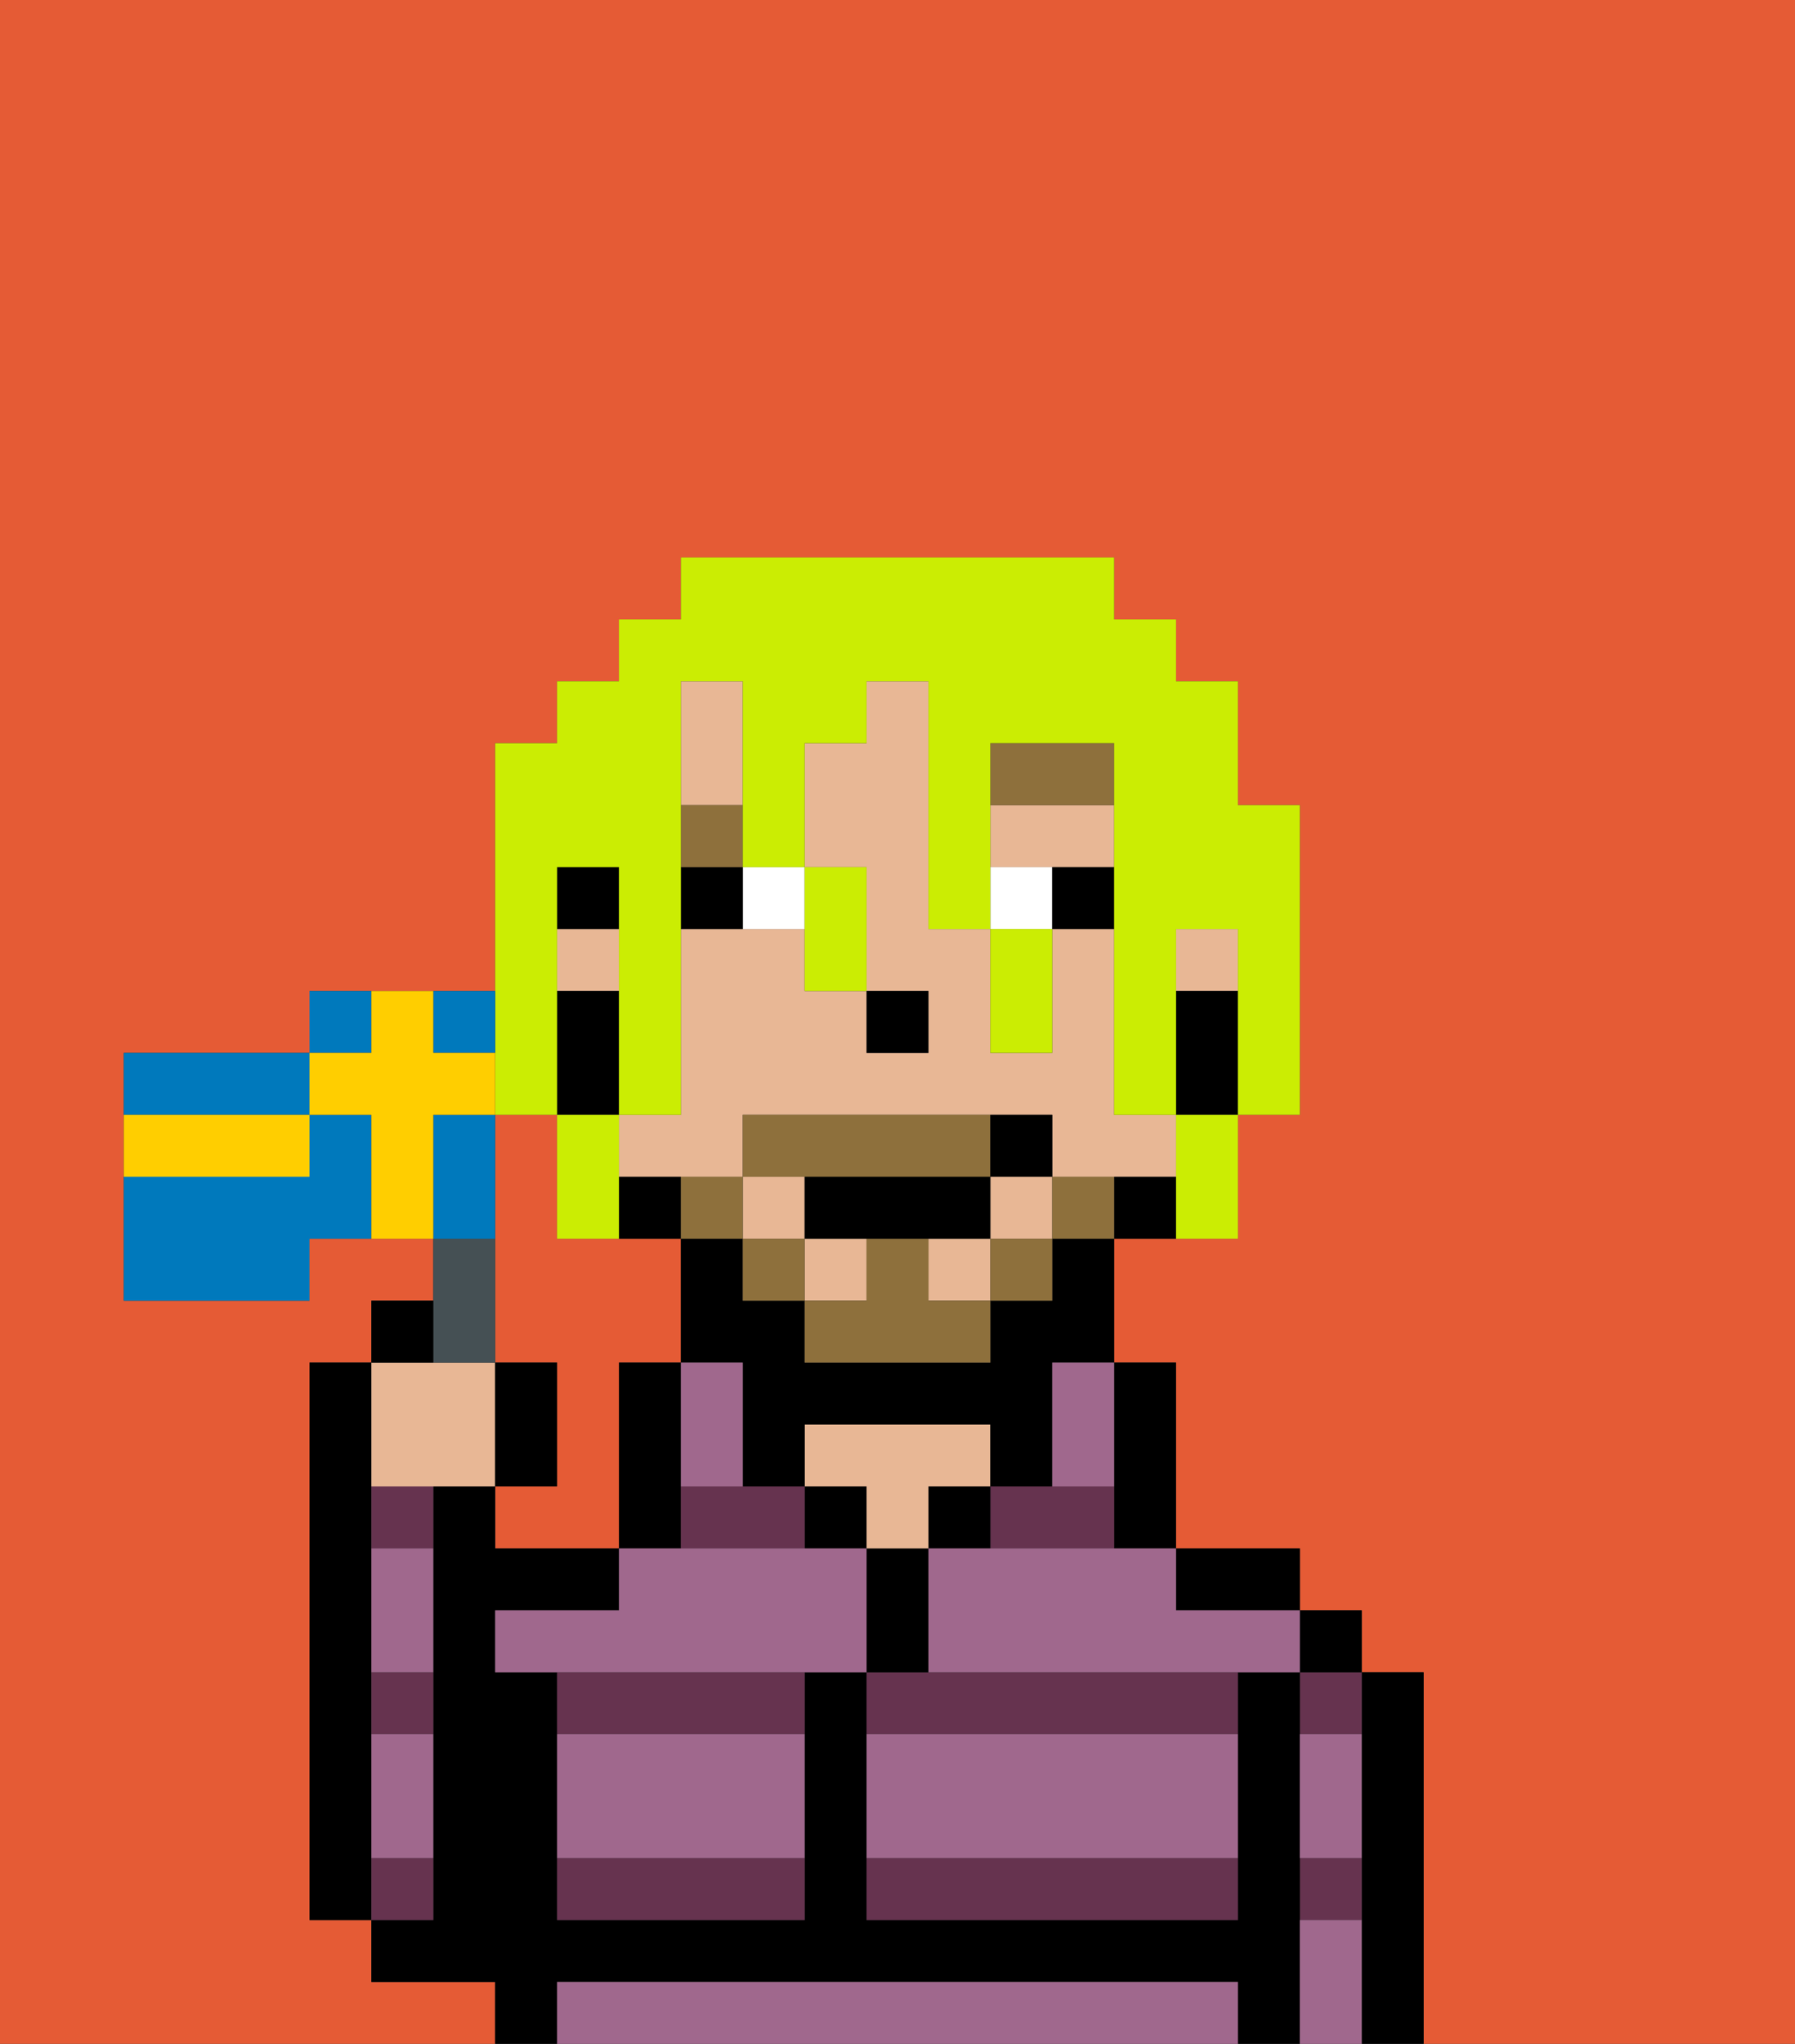 <svg xmlns="http://www.w3.org/2000/svg" viewBox="0 0 29 33"><rect x="0" y="0" width="29" height="33" fill="#333333" stroke="none"/><defs><style>polygon,rect,path{shape-rendering:crispedges;}.wa119-1{fill:#e55b35;}.wa119-2{fill:#000000;}.wa119-3{fill:#66334f;}.wa119-4{fill:#e8b795;}.wa119-5{fill:#a0688d;}.wa119-6{fill:#ffffff;}.wa119-7{fill:#8e703c;}.wa119-8{fill:#8e703c;}.wa119-9{fill:#cbed03;}.wa119-10{fill:#455054;}.wa119-11{fill:#0079bc;}.wa119-12{fill:#ffce00;}</style></defs><path class="wa119-1" d="M10,22h1V20H9V18H8v4H9v2H8v1h2V22Z"/><path class="wa119-1" d="M8,32H6V31H5V22H6V21H7V20H5v1H2V17H5V16H8V12H9V11h1V10h1V9h7v1h1v1h1v2h1v5H20v2H18v2h1v3h2v1h1v1h1v6h6V0H0V33H8Z"/><path class="wa119-2" d="M6,29V22H5v9H6V29Z"/><path class="wa119-2" d="M23,27H22v6h1V27Z"/><path class="wa119-3" d="M21,31h1V30H21Z"/><path class="wa119-3" d="M21,28h1V27H21Z"/><rect class="wa119-2" x="21" y="26" width="1" height="1"/><path class="wa119-2" d="M21,30V27H20v4H14V27H13v4H9V27H8V26h2V25H8V24H7v7H6v1H8v1H9V32H20v1h1V30Z"/><path class="wa119-2" d="M20,26h1V25H19v1Z"/><path class="wa119-2" d="M18,25h1V22H18v3Z"/><path class="wa119-3" d="M14,27v1h6V27H14Z"/><path class="wa119-3" d="M18,25V24H16v1Z"/><path class="wa119-3" d="M14,31h6V30H14Z"/><rect class="wa119-2" x="15" y="24" width="1" height="1"/><path class="wa119-2" d="M15,26V25H14v2h1Z"/><rect class="wa119-2" x="13" y="24" width="1" height="1"/><path class="wa119-4" d="M14,25h1V24h1V23H13v1h1Z"/><path class="wa119-2" d="M11,24V22H10v3h1Z"/><path class="wa119-3" d="M9,31h4V30H9Z"/><path class="wa119-3" d="M9,28h4V27H9Z"/><path class="wa119-3" d="M11,25h2V24H11Z"/><path class="wa119-3" d="M6,28H7V27H6Z"/><path class="wa119-3" d="M7,30H6v1H7Z"/><path class="wa119-3" d="M6,25H7V24H6Z"/><rect class="wa119-4" x="13" y="20" width="1" height="1"/><rect class="wa119-4" x="15" y="20" width="1" height="1"/><rect class="wa119-4" x="16" y="19" width="1" height="1"/><path class="wa119-4" d="M18,14V13H16v1h2Z"/><rect class="wa119-4" x="12" y="19" width="1" height="1"/><rect class="wa119-4" x="19" y="15" width="1" height="1"/><rect class="wa119-4" x="9" y="15" width="1" height="1"/><path class="wa119-4" d="M12,12V11H11v2h1Z"/><path class="wa119-4" d="M11,19h1V18h5v1h2V18H18V15H17v2H16V15H15V11H14v1H13v2h1v2h1v1H14V16H13V15H11v3H10v1Z"/><path class="wa119-2" d="M19,16v2h1V16Z"/><path class="wa119-2" d="M18,19v1h1V19Z"/><path class="wa119-2" d="M17,21H16v1H13V21H12V20H11v2h1v2h1V23h3v1h1V22h1V20H17Z"/><path class="wa119-2" d="M10,19v1h1V19Z"/><rect class="wa119-2" x="9" y="14" width="1" height="1"/><path class="wa119-2" d="M10,17V16H9v2h1Z"/><rect class="wa119-2" x="14" y="16" width="1" height="1"/><path class="wa119-5" d="M19,32H9v1H20V32Z"/><path class="wa119-5" d="M14,29v1h6V28H14Z"/><path class="wa119-5" d="M9,29v1h4V28H9Z"/><path class="wa119-5" d="M13,25H10v1H8v1h6V25Z"/><path class="wa119-5" d="M16,25H15v2h6V26H19V25H16Z"/><path class="wa119-5" d="M6,29v1H7V28H6Z"/><path class="wa119-5" d="M6,26v1H7V25H6Z"/><path class="wa119-5" d="M21,31v2h1V31Z"/><path class="wa119-5" d="M21,29v1h1V28H21Z"/><path class="wa119-5" d="M12,24V22H11v2Z"/><path class="wa119-5" d="M17,23v1h1V22H17Z"/><path class="wa119-6" d="M13,15V14H12v1Z"/><path class="wa119-6" d="M17,14H16v1h1Z"/><path class="wa119-2" d="M12,14H11v1h1Z"/><path class="wa119-2" d="M17,15h1V14H17Z"/><path class="wa119-7" d="M18,12H16v1h2Z"/><rect class="wa119-7" x="11" y="13" width="1" height="1"/><path class="wa119-8" d="M17,19v1h1V19Z"/><rect class="wa119-8" x="16" y="20" width="1" height="1"/><path class="wa119-8" d="M15,20H14v1H13v1h3V21H15Z"/><path class="wa119-8" d="M14,19h2V18H12v1h2Z"/><rect class="wa119-8" x="12" y="20" width="1" height="1"/><rect class="wa119-8" x="11" y="19" width="1" height="1"/><path class="wa119-2" d="M13,19v1h3V19H13Z"/><path class="wa119-2" d="M16,18v1h1V18Z"/><path class="wa119-9" d="M8,18H9V14h1v4h1V11h1v3h1V12h1V11h1v4h1V12h2v6h1V15h1v3h1V13H20V11H19V10H18V9H11v1H10v1H9v1H8v6Z"/><path class="wa119-9" d="M10,20V18H9v2Z"/><path class="wa119-9" d="M13,16h1V14H13v2Z"/><path class="wa119-9" d="M17,17V15H16v2Z"/><path class="wa119-9" d="M19,19v1h1V18H19Z"/><path class="wa119-4" d="M7,24H8V22H6v2Z"/><path class="wa119-10" d="M8,22V20H7v2Z"/><path class="wa119-2" d="M7,21H6v1H7Z"/><path class="wa119-2" d="M9,22H8v2H9Z"/><path class="wa119-11" d="M5,17H2v1H5Z"/><path class="wa119-11" d="M6,16H5v1H6Z"/><path class="wa119-11" d="M8,17V16H7v1Z"/><path class="wa119-11" d="M5,18v1H2v2H5V20H6V18Z"/><path class="wa119-11" d="M8,19V18H7v2H8Z"/><path class="wa119-12" d="M8,18V17H7V16H6v1H5v1H6v2H7V18Z"/><path class="wa119-12" d="M5,19V18H2v1H5Z"/></svg>
